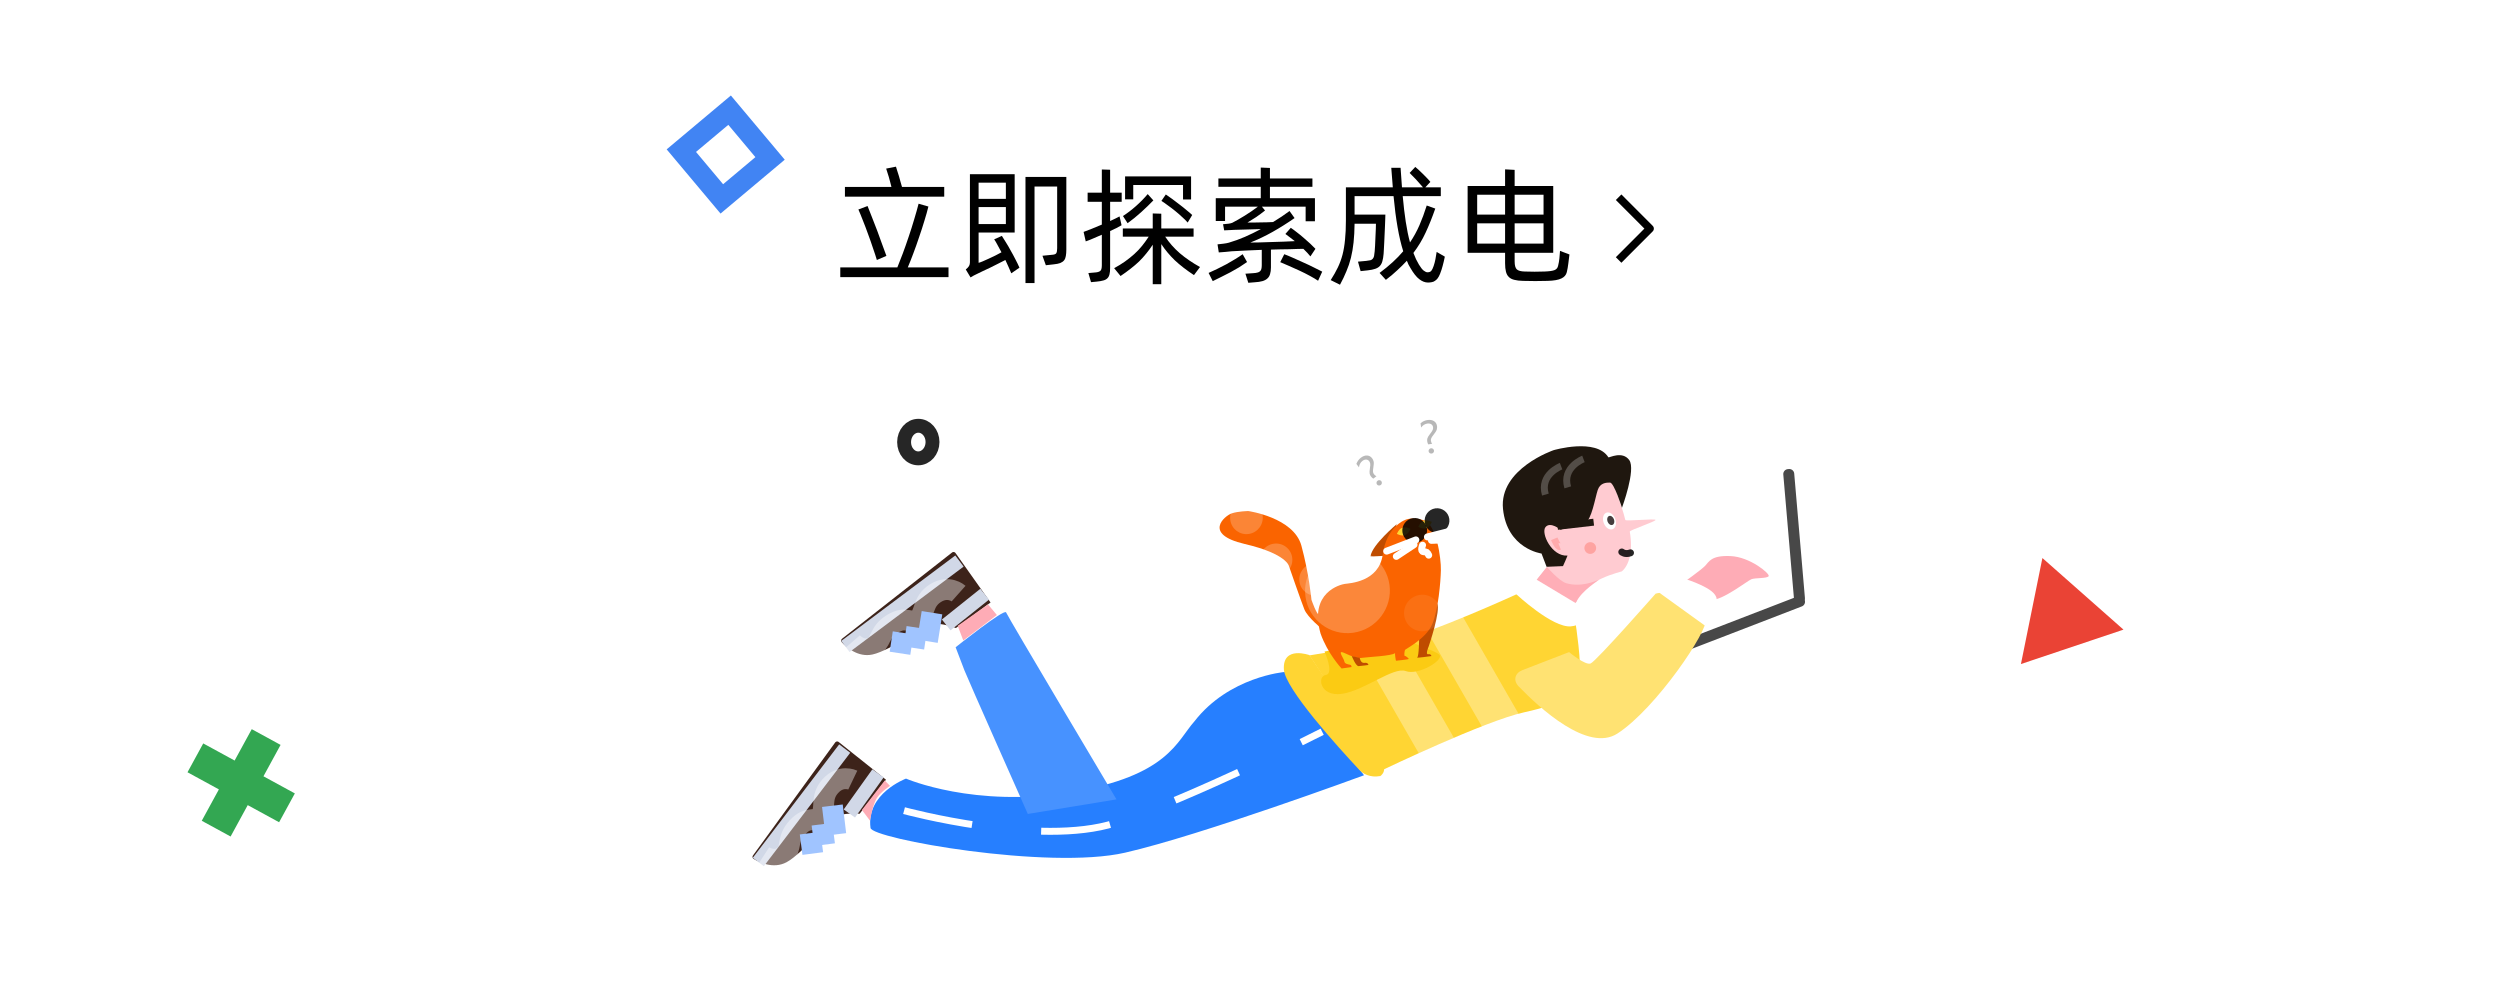 <svg width="360" height="144" viewBox="0 0 360 144" fill="none" xmlns="http://www.w3.org/2000/svg">
<path d="M350 0H10C4.477 0 0 4.477 0 10V134C0 139.523 4.477 144 10 144H350C355.523 144 360 139.523 360 134V10C360 4.477 355.523 0 350 0Z" fill="white"/>
<mask id="mask0_574_222" style="mask-type:alpha" maskUnits="userSpaceOnUse" x="0" y="0" width="360" height="144">
<path d="M350 0H10C4.477 0 0 4.477 0 10V134C0 139.523 4.477 144 10 144H350C355.523 144 360 139.523 360 134V10C360 4.477 355.523 0 350 0Z" fill="white"/>
</mask>
<g mask="url(#mask0_574_222)">
<path d="M127.583 112.281L123.787 117.183C123.787 117.183 122.161 117.031 120.879 117.378C119.598 117.725 115.689 122.845 113.274 124.154C111.344 125.199 109.267 124.142 108.512 123.675C108.345 123.572 108.31 123.349 108.426 123.19L120.264 106.918C120.271 106.908 120.279 106.899 120.287 106.89C120.295 106.881 120.303 106.872 120.312 106.864C120.321 106.856 120.33 106.849 120.34 106.842C120.349 106.834 120.359 106.828 120.37 106.822C120.38 106.815 120.39 106.81 120.401 106.805C120.412 106.8 120.423 106.795 120.434 106.791C120.446 106.787 120.457 106.784 120.469 106.781C120.481 106.778 120.492 106.776 120.504 106.774C120.516 106.773 120.528 106.772 120.54 106.771C120.552 106.771 120.564 106.771 120.576 106.772C120.588 106.773 120.6 106.774 120.611 106.776C120.623 106.778 120.635 106.781 120.646 106.784C120.658 106.787 120.669 106.791 120.68 106.795C120.691 106.799 120.702 106.804 120.713 106.81C120.724 106.815 120.734 106.821 120.744 106.828C120.754 106.834 120.764 106.841 120.773 106.849L127.583 112.281Z" fill="#3D231A"/>
<path d="M126.433 111.365L122.308 117.143" stroke="#D1D8E7" stroke-width="2"/>
<path d="M121.635 107.795L109.197 124.13" stroke="#D1D8E7" stroke-width="2"/>
<path d="M122.803 112.33C122.803 112.33 121.083 111.508 119.565 113.204C118.048 114.899 119.026 116.499 118.168 117.51C117.31 118.52 116.441 117.394 114.82 119.146C113.198 120.898 114.142 122.142 112.864 123.241C111.585 124.34 109.944 123.275 109.944 123.275" stroke="white" stroke-opacity="0.397" stroke-width="3"/>
<path d="M119.865 116.022C119.865 116.022 120.357 120.152 120.357 120.152" stroke="#A0C4FF" stroke-width="3"/>
<path d="M118.363 118.687L118.741 121.629" stroke="#A0C4FF" stroke-width="3"/>
<path d="M116.659 119.969L117.038 122.911" stroke="#A0C4FF" stroke-width="3"/>
<path d="M142.639 86.762L137.65 90.436C137.65 90.436 136.131 89.841 134.805 89.82C133.48 89.8 128.322 93.654 125.645 94.246C123.505 94.72 121.803 93.126 121.206 92.467C121.074 92.321 121.101 92.096 121.256 91.975L137.089 79.566C137.099 79.558 137.108 79.551 137.119 79.545C137.129 79.539 137.139 79.533 137.15 79.527C137.161 79.522 137.171 79.517 137.183 79.513C137.194 79.509 137.205 79.505 137.217 79.502C137.228 79.499 137.24 79.496 137.252 79.495C137.264 79.493 137.276 79.491 137.287 79.491C137.299 79.49 137.311 79.49 137.323 79.49C137.335 79.491 137.347 79.492 137.359 79.494C137.371 79.496 137.382 79.498 137.394 79.501C137.406 79.504 137.417 79.507 137.428 79.511C137.44 79.515 137.451 79.52 137.461 79.525C137.472 79.53 137.483 79.536 137.493 79.542C137.503 79.549 137.513 79.555 137.522 79.563C137.532 79.57 137.541 79.578 137.55 79.586C137.558 79.594 137.567 79.603 137.575 79.612C137.583 79.621 137.59 79.63 137.597 79.64L142.639 86.762Z" fill="#3D231A"/>
<path d="M141.797 85.564L136.252 89.99" stroke="#D1D8E7" stroke-width="2"/>
<path d="M138.16 80.791L121.736 93.093" stroke="#D1D8E7" stroke-width="2"/>
<path d="M138.039 85.477C138.039 85.477 136.614 84.207 134.691 85.423C132.769 86.638 133.268 88.452 132.167 89.189C131.065 89.926 130.541 88.599 128.502 89.84C126.464 91.081 127.028 92.542 125.499 93.248C123.97 93.954 122.687 92.472 122.687 92.472" stroke="white" stroke-opacity="0.397" stroke-width="3"/>
<path d="M134.207 88.23C134.207 88.23 133.549 92.337 133.549 92.337" stroke="#A0C4FF" stroke-width="3"/>
<path d="M132.031 90.375L131.589 93.31" stroke="#A0C4FF" stroke-width="3"/>
<path d="M130.042 91.136L129.6 94.071" stroke="#A0C4FF" stroke-width="3"/>
<path d="M184.987 96.766C184.987 96.766 176.994 97.429 171.992 103.881C169.454 106.723 168.215 111.724 154.284 114.065C140.354 116.406 130.464 112.118 130.464 112.118C130.464 112.118 124.684 114.281 125.356 119.218C125.489 120.775 150.967 125.314 162.011 122.785C173.055 120.256 196.419 111.637 196.419 111.637L184.987 96.766Z" fill="#267FFF"/>
<path d="M137.61 93.206C137.61 93.206 144.647 87.587 144.876 88.186C145.105 88.787 160.773 115.111 160.773 115.111L148.005 117.209C148.005 117.209 139.314 97.671 138.884 96.545C138.454 95.418 137.61 93.206 137.61 93.206Z" fill="#4792FF"/>
<path d="M231.988 68.712C231.988 68.712 233.622 73.012 234.044 74.87C234.095 75.095 238.355 74.649 238.399 74.864C238.446 75.097 234.649 76.335 234.688 76.557C235.195 79.458 234.549 81.441 233.545 82.278C233.57 82.321 228.103 83.438 226.987 86.667C226.495 87.354 221.363 83.424 221.363 83.424L223.44 80.901L220.415 74.712C220.415 74.712 225.584 71.563 225.971 71.414C226.358 71.264 231.988 68.712 231.988 68.712Z" fill="#FFCBD1"/>
<path d="M222.709 81.62L221.98 79.709C221.98 79.709 217.012 79.05 216.431 73.276C215.851 67.501 223.724 64.823 223.724 64.823C223.724 64.823 229.856 63.021 231.611 65.86C231.738 65.931 233.622 64.884 234.613 66.253C235.604 67.622 233.563 73.12 233.563 73.12C233.563 73.12 232.423 69.494 231.841 69.49C231.258 69.486 230.418 69.541 230.072 70.563C229.727 71.585 229.139 75.07 228.285 75.159C227.43 75.248 224.732 76.282 224.732 76.282C224.732 76.282 223.252 75.054 222.552 75.901C221.852 76.748 223.448 80.179 225.725 80.005C225.749 80.015 225.072 81.519 225.072 81.519L222.709 81.62Z" fill="#1F170F"/>
<path d="M132.232 66.005C133.363 66.003 134.281 64.951 134.283 63.654C134.285 62.358 133.371 61.309 132.24 61.311C131.109 61.313 130.191 62.365 130.189 63.661C130.187 64.958 131.102 66.007 132.232 66.005Z" stroke="black" stroke-opacity="0.851" stroke-width="2"/>
<path d="M232.221 76.203C232.675 76.027 232.84 75.354 232.59 74.698C232.339 74.042 231.768 73.652 231.314 73.828C230.86 74.003 230.695 74.677 230.945 75.333C231.196 75.989 231.767 76.378 232.221 76.203Z" fill="white"/>
<path d="M232.194 75.584C232.446 75.487 232.541 75.122 232.406 74.769C232.272 74.415 231.958 74.208 231.706 74.305C231.454 74.403 231.358 74.768 231.493 75.121C231.628 75.475 231.941 75.682 232.194 75.584Z" fill="#453D3D"/>
<path d="M130.185 116.731C130.185 116.731 149.684 122.019 160.585 118.508C171.487 114.997 190.391 105.372 190.391 105.372" stroke="white" stroke-dasharray="10 10"/>
<path d="M233.539 79.487C233.539 79.487 234.017 79.906 234.791 79.607" stroke="black" stroke-opacity="0.851" stroke-linecap="round" stroke-linejoin="round"/>
<g filter="url(#filter0_f_574_222)">
<path d="M229.3 79.706C229.736 79.538 229.954 79.047 229.788 78.611C229.622 78.175 229.133 77.958 228.697 78.126C228.261 78.295 228.043 78.785 228.209 79.221C228.376 79.657 228.864 79.874 229.3 79.706Z" fill="#FEA3A1"/>
</g>
<path d="M229.487 75.195L224.287 75.794" stroke="#1F170F"/>
<path d="M222.745 81.637C222.745 81.637 224.534 83.686 225.537 83.981C227.71 84.621 229.791 83.654 230.247 83.478C230.26 83.552 227.814 84.998 226.992 86.663C226.17 88.327 221.222 83.557 221.222 83.557L222.745 81.637Z" fill="#FFAEB7"/>
<path d="M228.016 66.086C228.016 66.086 224.887 67.27 225.755 70.181" stroke="white" stroke-opacity="0.232"/>
<path d="M224.796 67.126C224.796 67.126 221.667 68.309 222.535 71.221" stroke="white" stroke-opacity="0.232"/>
<path d="M257.449 67.553L257.589 67.541C257.613 67.538 257.636 67.538 257.66 67.538C257.683 67.538 257.707 67.539 257.73 67.542C257.754 67.544 257.777 67.548 257.8 67.553C257.823 67.558 257.846 67.564 257.868 67.57C257.89 67.577 257.913 67.585 257.934 67.595C257.956 67.604 257.977 67.614 257.998 67.625C258.018 67.636 258.038 67.649 258.058 67.662C258.077 67.675 258.096 67.689 258.114 67.704C258.132 67.719 258.149 67.735 258.165 67.752C258.182 67.768 258.197 67.786 258.212 67.804C258.227 67.822 258.241 67.841 258.253 67.861C258.266 67.88 258.278 67.9 258.289 67.921C258.3 67.942 258.31 67.963 258.318 67.985C258.327 68.007 258.335 68.029 258.341 68.051C258.348 68.074 258.353 68.096 258.357 68.119C258.362 68.142 258.365 68.165 258.367 68.189L259.907 86.086C259.909 86.109 259.91 86.133 259.91 86.156C259.909 86.179 259.908 86.203 259.905 86.226C259.903 86.249 259.899 86.272 259.894 86.295C259.889 86.318 259.883 86.341 259.876 86.363C259.869 86.385 259.861 86.407 259.852 86.429C259.842 86.45 259.832 86.471 259.821 86.492C259.809 86.512 259.797 86.532 259.784 86.552C259.77 86.571 259.756 86.59 259.741 86.608C259.726 86.625 259.71 86.643 259.693 86.659C259.676 86.675 259.658 86.691 259.64 86.706C259.622 86.72 259.603 86.734 259.583 86.747C259.563 86.76 259.543 86.771 259.522 86.782C259.501 86.793 259.48 86.803 259.458 86.812C259.436 86.82 259.414 86.828 259.391 86.835C259.369 86.841 259.346 86.847 259.323 86.851C259.299 86.855 259.276 86.859 259.253 86.861L259.112 86.873C259.089 86.875 259.065 86.876 259.042 86.876C259.018 86.876 258.995 86.874 258.971 86.872C258.948 86.869 258.925 86.866 258.902 86.861C258.879 86.856 258.856 86.85 258.833 86.843C258.811 86.836 258.789 86.828 258.767 86.819C258.746 86.81 258.724 86.8 258.704 86.788C258.683 86.777 258.663 86.765 258.644 86.752C258.624 86.739 258.606 86.725 258.588 86.71C258.57 86.695 258.552 86.679 258.536 86.662C258.52 86.645 258.504 86.628 258.489 86.61C258.475 86.591 258.461 86.573 258.448 86.553C258.435 86.534 258.423 86.513 258.412 86.493C258.402 86.472 258.392 86.451 258.383 86.429C258.374 86.407 258.367 86.385 258.36 86.363C258.354 86.34 258.348 86.317 258.344 86.294C258.34 86.272 258.336 86.248 258.334 86.225L256.794 68.328C256.792 68.305 256.791 68.281 256.792 68.258C256.792 68.234 256.793 68.211 256.796 68.188C256.799 68.165 256.802 68.141 256.807 68.119C256.812 68.096 256.818 68.073 256.825 68.051C256.832 68.028 256.841 68.007 256.85 67.985C256.859 67.963 256.869 67.942 256.881 67.922C256.892 67.901 256.904 67.882 256.918 67.862C256.931 67.843 256.945 67.824 256.96 67.806C256.976 67.788 256.992 67.771 257.008 67.755C257.025 67.739 257.043 67.723 257.061 67.708C257.08 67.694 257.099 67.68 257.118 67.667C257.138 67.654 257.159 67.642 257.179 67.632C257.2 67.621 257.222 67.611 257.244 67.602C257.265 67.593 257.288 67.586 257.31 67.579C257.333 67.573 257.356 67.567 257.379 67.563C257.402 67.558 257.425 67.555 257.449 67.553Z" fill="#484848"/>
<path d="M259.824 86.273L259.874 86.402C259.882 86.424 259.889 86.446 259.895 86.469C259.901 86.491 259.906 86.514 259.91 86.537C259.914 86.56 259.917 86.583 259.919 86.606C259.92 86.629 259.921 86.652 259.92 86.676C259.919 86.699 259.918 86.722 259.915 86.745C259.912 86.769 259.908 86.791 259.903 86.814C259.897 86.837 259.891 86.859 259.884 86.882C259.876 86.904 259.868 86.925 259.858 86.947C259.849 86.968 259.838 86.989 259.827 87.009C259.815 87.029 259.803 87.049 259.789 87.068C259.776 87.087 259.761 87.106 259.746 87.123C259.731 87.141 259.715 87.158 259.698 87.174C259.681 87.19 259.663 87.205 259.645 87.219C259.626 87.234 259.607 87.247 259.588 87.26C259.568 87.272 259.548 87.284 259.527 87.294C259.506 87.305 259.485 87.314 259.463 87.322L242.734 93.773C242.713 93.782 242.69 93.789 242.668 93.795C242.646 93.802 242.623 93.807 242.6 93.811C242.577 93.815 242.554 93.817 242.531 93.819C242.507 93.821 242.484 93.822 242.461 93.821C242.438 93.82 242.414 93.819 242.391 93.816C242.368 93.813 242.345 93.809 242.323 93.804C242.3 93.799 242.277 93.793 242.255 93.785C242.233 93.778 242.212 93.769 242.19 93.76C242.169 93.751 242.148 93.74 242.128 93.729C242.108 93.717 242.088 93.705 242.069 93.691C242.05 93.678 242.032 93.664 242.014 93.648C241.997 93.633 241.98 93.617 241.964 93.6C241.948 93.583 241.933 93.566 241.919 93.547C241.904 93.529 241.891 93.51 241.879 93.49C241.866 93.471 241.855 93.45 241.844 93.43C241.834 93.409 241.825 93.387 241.816 93.366L241.767 93.237C241.759 93.215 241.752 93.193 241.745 93.17C241.739 93.148 241.734 93.125 241.73 93.102C241.726 93.079 241.724 93.056 241.722 93.033C241.72 93.01 241.72 92.986 241.72 92.963C241.721 92.94 241.723 92.916 241.726 92.893C241.729 92.87 241.733 92.847 241.738 92.825C241.743 92.802 241.749 92.779 241.757 92.757C241.764 92.735 241.773 92.713 241.782 92.692C241.792 92.671 241.802 92.65 241.814 92.63C241.825 92.609 241.838 92.59 241.851 92.571C241.865 92.552 241.879 92.533 241.894 92.516C241.91 92.498 241.926 92.481 241.943 92.465C241.96 92.449 241.977 92.434 241.996 92.419C242.014 92.405 242.033 92.392 242.053 92.379C242.073 92.367 242.093 92.355 242.114 92.345C242.135 92.334 242.156 92.325 242.178 92.316L258.906 85.865C258.928 85.857 258.95 85.85 258.973 85.843C258.995 85.837 259.018 85.832 259.041 85.828C259.064 85.824 259.087 85.821 259.11 85.82C259.133 85.818 259.156 85.817 259.18 85.818C259.203 85.818 259.226 85.82 259.249 85.823C259.272 85.826 259.295 85.83 259.318 85.835C259.341 85.84 259.363 85.846 259.385 85.853C259.407 85.861 259.429 85.869 259.45 85.879C259.472 85.888 259.492 85.899 259.513 85.91C259.533 85.921 259.552 85.934 259.571 85.947C259.59 85.961 259.609 85.975 259.626 85.99C259.644 86.006 259.661 86.022 259.677 86.038C259.693 86.055 259.708 86.073 259.722 86.091C259.736 86.11 259.75 86.129 259.762 86.148C259.774 86.168 259.786 86.189 259.796 86.209C259.807 86.23 259.816 86.251 259.824 86.273Z" fill="#484848"/>
<path d="M242.39 83.903C242.39 83.903 244.956 82.081 245.532 81.486C246.108 80.892 246.383 79.954 249.19 80.074C251.997 80.193 254.888 82.605 254.691 82.961C254.493 83.318 252.754 83.193 252.204 83.406C251.654 83.618 247.941 86.532 246.482 86.355C245.023 86.178 242.39 83.903 242.39 83.903Z" fill="#FEACB6"/>
<path d="M218.383 85.574C218.383 85.574 205.87 91.307 201.254 92.189C196.637 93.071 188.569 94.376 188.569 94.376L199.229 110.813C199.229 110.813 213.855 103.801 219.472 102.574C225.088 101.348 227.075 99.916 227.438 97.751C227.801 95.585 226.896 89.851 226.896 89.851L218.383 85.574Z" fill="#FFD533"/>
<path d="M193.385 89.477L198.137 86.722L210.323 107.918L205.572 110.673L193.385 89.477Z" fill="white" fill-opacity="0.316"/>
<path d="M202.638 85.911L207.39 83.156L219.576 104.352L214.825 107.107L202.638 85.911Z" fill="white" fill-opacity="0.316"/>
<path d="M220.793 83.189L227.895 87.448C227.895 87.448 228.855 89.963 226.205 90.197C223.556 90.431 218.36 85.581 218.36 85.581L220.793 83.189Z" fill="white"/>
<path d="M188.577 94.341C188.577 94.341 184.666 92.919 184.88 96.41C185.05 99.17 192.629 107.537 195.798 110.923C196.549 111.726 198.002 112.046 199.03 111.649L198.554 111.833C198.575 111.825 198.595 111.816 198.616 111.807C198.636 111.798 198.656 111.788 198.675 111.778C198.695 111.768 198.714 111.757 198.733 111.746C198.753 111.735 198.771 111.723 198.79 111.71C198.808 111.698 198.826 111.685 198.844 111.672C198.861 111.658 198.879 111.644 198.895 111.63C198.912 111.616 198.929 111.601 198.945 111.585C198.961 111.57 198.977 111.554 198.992 111.538C199.007 111.522 199.022 111.506 199.036 111.489C199.05 111.472 199.064 111.454 199.077 111.436C199.091 111.419 199.103 111.401 199.116 111.382C199.128 111.364 199.14 111.345 199.151 111.326C199.162 111.307 199.173 111.287 199.183 111.267C199.193 111.248 199.203 111.228 199.212 111.208C199.221 111.187 199.229 111.167 199.237 111.146C199.245 111.125 199.252 111.104 199.259 111.083C199.266 111.062 199.272 111.041 199.277 111.019C199.283 110.998 199.288 110.976 199.292 110.954C199.296 110.933 199.3 110.911 199.303 110.889C199.306 110.867 199.308 110.845 199.31 110.823C199.312 110.801 199.313 110.779 199.314 110.756C199.315 110.734 199.315 110.712 199.314 110.69C199.313 110.668 199.312 110.646 199.31 110.624C199.308 110.601 199.306 110.579 199.303 110.558C199.3 110.536 199.296 110.514 199.292 110.492C199.287 110.47 199.282 110.449 199.277 110.427C199.271 110.406 199.265 110.385 199.258 110.364C199.252 110.343 199.244 110.322 199.236 110.301C199.228 110.28 199.22 110.26 199.211 110.24C199.202 110.22 199.192 110.2 199.182 110.18C199.172 110.16 199.161 110.141 199.15 110.122C199.139 110.103 199.127 110.084 199.115 110.066C196.86 106.702 188.577 94.341 188.577 94.341Z" fill="#FFD533"/>
<path d="M225.95 93.901C225.95 93.901 228.263 95.844 229.048 95.541C229.833 95.238 238.408 85.488 238.408 85.488C238.408 85.488 243.625 83.896 245.626 89.139C246.12 90.675 238.425 102.08 232.9 105.636C228.651 108.372 221.676 101.946 218.682 98.834C217.866 97.986 218.134 96.92 219.233 96.496L222.346 95.293C224.337 94.525 225.95 93.901 225.95 93.901Z" fill="#FFE272"/>
<path d="M239.432 85.087C239.432 85.087 240.261 83.183 241.757 83.607C243.253 84.031 246.716 85.254 246.72 86.385C246.724 87.517 245.377 89.375 245.377 89.375L239.432 85.087Z" fill="white" stroke="white"/>
<path d="M190.731 93.826C190.731 93.826 192.171 97.019 190.905 97.2C189.639 97.38 190.045 100.368 193.249 99.911C196.454 99.454 200.652 95.967 202.442 96.639C204.233 97.312 207.963 95.031 207.282 94.298C206.601 93.564 203.29 92.917 203.17 92.052C203.05 91.188 190.731 93.826 190.731 93.826Z" fill="#FBCB13"/>
<path d="M137.908 90.117L138.713 92.227L143.551 88.561L142.268 87.03L137.908 90.117Z" fill="#FEACB6"/>
<path d="M124.117 116.635L125.277 118.171C125.277 118.171 125.664 115.882 126.248 114.945C126.832 114.008 128.164 113.169 128.164 113.169L127.404 112.393L124.117 116.635Z" fill="#FEACB6"/>
<path d="M223.815 77.586C223.815 77.586 224.318 78.803 224.587 78.699" stroke="#FFAAAC"/>
<path d="M201.13 75.482C201.13 75.482 197.587 78.43 197.35 80.106C197.388 80.179 199.832 80 199.832 80L201.13 75.482Z" fill="#BF4C00"/>
<path d="M204.356 91.9C204.356 91.9 204.338 94.545 204.079 94.673C203.82 94.802 206.123 94.474 206.123 94.474C206.123 94.474 206.088 94.144 205.653 94.206C205.218 94.267 205.72 93.119 205.72 93.119C205.72 93.119 207.529 87.848 206.946 86.89C206.363 85.931 204.356 91.9 204.356 91.9Z" fill="#BF4C00"/>
<path d="M179.759 73.592C179.759 73.592 186.296 74.513 187.403 78.581C188.509 82.649 188.851 86.37 188.851 86.37C188.851 86.37 189.621 88.62 190 88.566C190.379 88.511 190.428 90.62 190.428 90.62C190.428 90.62 188.299 88.923 187.829 87.753C187.359 86.582 185.62 81.548 185.62 81.548C185.62 81.548 185.352 79.763 179.235 78.333C173.117 76.903 176.413 74.261 177.333 73.937C178.253 73.613 179.759 73.592 179.759 73.592Z" fill="#FA6400"/>
<path d="M179.814 76.892C181.099 76.71 181.995 75.519 181.817 74.234C181.639 72.949 180.453 72.055 179.168 72.238C177.883 72.421 176.987 73.611 177.165 74.897C177.343 76.182 178.529 77.075 179.814 76.892Z" fill="white" fill-opacity="0.214"/>
<path d="M184.072 82.946C185.357 82.763 186.254 81.573 186.076 80.288C185.897 79.003 184.711 78.109 183.427 78.292C182.142 78.475 181.245 79.665 181.423 80.95C181.602 82.236 182.788 83.129 184.072 82.946Z" fill="white" fill-opacity="0.214"/>
<path d="M189.771 85.755C191.056 85.572 191.953 84.382 191.774 83.096C191.596 81.811 190.41 80.918 189.125 81.1C187.841 81.283 186.944 82.474 187.122 83.759C187.3 85.044 188.486 85.938 189.771 85.755Z" fill="white" fill-opacity="0.214"/>
<path d="M202.224 74.92C202.224 74.92 199.641 75.912 199.109 79.865C198.577 83.818 194.279 83.992 193.665 84.079C193.051 84.167 188.468 85.26 190.158 91.22C191.162 94.11 193.187 96.263 193.187 96.263L194.612 96.06C194.612 96.06 194.668 95.797 194.419 95.731C194.171 95.666 193.635 95.619 193.583 95.242C193.531 94.864 192.821 93.95 193.155 93.903C193.49 93.855 194.999 94.885 196.016 94.74C197.034 94.595 200.431 94.466 200.889 94.047C200.845 94.067 200.971 95.155 201.041 95.145C201.112 95.135 202.876 94.959 202.866 94.885C202.856 94.811 202.439 94.438 202.301 94.458C202.164 94.478 202.236 93.696 202.352 93.558C202.468 93.419 205.419 91.928 206.269 89.825C207.12 87.722 207.449 83.838 207.487 82.112C207.525 80.386 206.862 75.544 205.056 74.932C203.25 74.32 202.224 74.92 202.224 74.92Z" fill="#FA6400"/>
<path d="M205.173 90.88C206.612 90.675 207.617 89.342 207.417 87.902C207.217 86.463 205.889 85.462 204.45 85.667C203.011 85.871 202.007 87.204 202.207 88.644C202.406 90.084 203.735 91.084 205.173 90.88Z" fill="white" fill-opacity="0.077"/>
<path d="M194.875 91.113C198.215 90.637 200.547 87.543 200.083 84.201C199.619 80.859 196.536 78.536 193.196 79.012C189.856 79.487 187.524 82.582 187.988 85.923C188.451 89.265 191.535 91.588 194.875 91.113Z" fill="white" fill-opacity="0.227"/>
<path d="M194.657 94.477C194.657 94.477 195.236 95.946 195.638 95.922C196.039 95.899 197.05 95.755 197.05 95.755C197.05 95.755 197.035 95.373 196.473 95.453C195.911 95.532 195.801 94.73 195.801 94.73L194.657 94.477Z" fill="#BF4C00"/>
<path d="M205.4 76.047C205.936 75.85 206.179 75.162 206.179 75.162C206.179 75.162 205.553 74.791 205.017 74.987C204.481 75.183 204.238 75.872 204.238 75.872C204.238 75.872 204.864 76.243 205.4 76.047Z" fill="#FFD533"/>
<path d="M207.177 76.742C208.154 76.603 208.835 75.699 208.7 74.722C208.564 73.745 207.663 73.066 206.686 73.205C205.71 73.344 205.029 74.248 205.164 75.225C205.3 76.202 206.201 76.881 207.177 76.742Z" fill="black" fill-opacity="0.851"/>
<path d="M202.32 77.052C202.856 76.855 203.099 76.166 203.099 76.166C203.099 76.166 202.472 75.796 201.936 75.992C201.4 76.188 201.158 76.877 201.158 76.877C201.158 76.877 201.784 77.248 202.32 77.052Z" fill="#FFD533"/>
<path d="M203.964 78.146C204.94 78.007 205.621 77.103 205.486 76.126C205.35 75.149 204.449 74.47 203.473 74.609C202.496 74.748 201.815 75.652 201.95 76.629C202.086 77.606 202.987 78.285 203.964 78.146Z" fill="black" fill-opacity="0.851"/>
<path d="M199.682 79.363L203.883 77.745" stroke="white" stroke-linecap="round" stroke-linejoin="round"/>
<path d="M201.071 80.118L203.618 78.428" stroke="white" stroke-linecap="round" stroke-linejoin="round"/>
<path d="M205.548 77.317L210.308 76.114" stroke="white" stroke-linecap="round" stroke-linejoin="round"/>
<path d="M206.126 77.814L208.713 77.708" stroke="white" stroke-linecap="round" stroke-linejoin="round"/>
<path d="M204.85 78.506C204.85 78.506 204.485 79.391 204.98 79.444C205.475 79.497 205.483 79.466 205.733 79.945" stroke="white" stroke-linecap="round" stroke-linejoin="round"/>
<path d="M197.752 68.927C197.621 68.837 197.505 68.724 197.402 68.588C197.322 68.481 197.265 68.354 197.231 68.207C197.198 68.061 197.208 67.816 197.262 67.472C197.321 67.124 197.338 66.884 197.311 66.751C197.284 66.619 197.237 66.509 197.171 66.421C197.054 66.265 196.907 66.184 196.729 66.177C196.551 66.17 196.377 66.231 196.207 66.36C195.91 66.585 195.739 66.898 195.692 67.3L195.317 66.8C195.461 66.427 195.679 66.129 195.971 65.909C196.269 65.683 196.565 65.577 196.859 65.591C197.154 65.606 197.399 65.744 197.595 66.005C197.689 66.13 197.757 66.278 197.801 66.447C197.844 66.617 197.834 66.894 197.769 67.279C197.72 67.569 197.7 67.781 197.71 67.916C197.72 68.051 197.764 68.171 197.844 68.277C197.933 68.396 198.054 68.498 198.207 68.583L197.752 68.927ZM198.289 69.77C198.226 69.685 198.202 69.589 198.218 69.482C198.234 69.374 198.285 69.288 198.371 69.223C198.457 69.158 198.553 69.132 198.66 69.147C198.768 69.161 198.853 69.21 198.916 69.295C198.977 69.376 199 69.47 198.985 69.577C198.97 69.684 198.923 69.768 198.844 69.828C198.746 69.901 198.645 69.93 198.538 69.913C198.432 69.897 198.349 69.849 198.289 69.77Z" fill="#B8B8B8"/>
<path d="M205.657 63.991C205.586 63.849 205.538 63.693 205.515 63.524C205.496 63.391 205.508 63.252 205.549 63.108C205.59 62.963 205.718 62.754 205.932 62.479C206.152 62.203 206.282 62.001 206.322 61.872C206.363 61.743 206.375 61.624 206.36 61.516C206.333 61.322 206.244 61.179 206.091 61.087C205.939 60.995 205.757 60.963 205.546 60.993C205.178 61.045 204.877 61.236 204.642 61.565L204.556 60.946C204.862 60.688 205.196 60.534 205.558 60.483C205.928 60.431 206.238 60.482 206.488 60.638C206.739 60.793 206.886 61.033 206.932 61.358C206.953 61.513 206.942 61.675 206.898 61.844C206.854 62.014 206.711 62.252 206.468 62.557C206.285 62.786 206.165 62.963 206.109 63.086C206.052 63.209 206.033 63.336 206.051 63.467C206.071 63.614 206.128 63.762 206.22 63.911L205.657 63.991ZM205.719 64.99C205.704 64.885 205.73 64.789 205.796 64.703C205.862 64.617 205.948 64.566 206.054 64.551C206.161 64.536 206.258 64.56 206.345 64.625C206.432 64.69 206.482 64.775 206.497 64.879C206.511 64.98 206.486 65.073 206.421 65.16C206.356 65.246 206.274 65.296 206.176 65.31C206.055 65.327 205.952 65.303 205.867 65.237C205.782 65.171 205.733 65.088 205.719 64.99Z" fill="#B8B8B8"/>
<path d="M135.969 28.319H121.67V26.916H128.367C128.307 26.695 128.246 26.461 128.186 26.215C128.126 25.957 128.059 25.71 127.987 25.477C127.914 25.23 127.842 25.003 127.77 24.794C127.709 24.584 127.655 24.412 127.607 24.277L129.019 24C129.067 24.148 129.127 24.345 129.2 24.591C129.284 24.837 129.369 25.101 129.453 25.384C129.538 25.667 129.616 25.95 129.688 26.233C129.761 26.504 129.827 26.732 129.887 26.916H135.969V28.319ZM136.585 38.508V39.911H121V38.508H129.218C129.447 37.954 129.706 37.29 129.996 36.515C130.286 35.739 130.569 34.933 130.847 34.097C131.136 33.248 131.402 32.411 131.643 31.586C131.897 30.75 132.108 29.999 132.277 29.334L133.689 29.741C133.544 30.343 133.351 31.033 133.109 31.808C132.88 32.571 132.627 33.352 132.349 34.152C132.084 34.952 131.806 35.733 131.517 36.496C131.239 37.247 130.973 37.917 130.72 38.508H136.585ZM126.267 37.438C126.123 36.945 125.935 36.373 125.706 35.721C125.489 35.056 125.254 34.386 125 33.709C124.759 33.032 124.512 32.38 124.258 31.752C124.017 31.125 123.8 30.596 123.607 30.165L124.928 29.667C125.109 30.097 125.32 30.633 125.561 31.273C125.815 31.9 126.068 32.552 126.322 33.229C126.575 33.906 126.816 34.57 127.046 35.223C127.287 35.862 127.486 36.404 127.643 36.847L126.267 37.438Z" fill="black"/>
<path d="M144.266 33.967C144.435 34.214 144.628 34.521 144.845 34.89C145.075 35.247 145.304 35.641 145.533 36.072C145.775 36.49 146.004 36.915 146.221 37.345C146.45 37.776 146.643 38.176 146.8 38.545L145.624 39.357C145.515 39.087 145.388 38.791 145.244 38.471C145.099 38.139 144.942 37.794 144.773 37.438C144.495 37.585 144.158 37.758 143.759 37.954C143.373 38.151 142.981 38.348 142.583 38.545C142.185 38.742 141.805 38.92 141.442 39.08C141.093 39.253 140.827 39.382 140.646 39.468C140.369 39.591 140.073 39.751 139.759 39.948L139.071 38.803C139.301 38.619 139.457 38.453 139.542 38.305C139.626 38.145 139.669 37.973 139.669 37.788V25.089H146.112V33.487H140.918V37.844C141.038 37.819 141.231 37.751 141.497 37.641C141.762 37.53 142.052 37.401 142.366 37.253C142.691 37.105 143.017 36.952 143.343 36.791C143.669 36.619 143.958 36.465 144.212 36.33C144.019 35.961 143.832 35.616 143.651 35.296C143.482 34.964 143.319 34.687 143.162 34.466L144.266 33.967ZM153.552 25.477V35.943C153.552 36.299 153.528 36.607 153.479 36.865C153.443 37.111 153.359 37.321 153.226 37.493C153.093 37.653 152.906 37.782 152.665 37.881C152.436 37.967 152.128 38.028 151.742 38.065L150.601 38.194L150.113 36.828L151.579 36.681C151.856 36.656 152.031 36.582 152.104 36.459C152.188 36.324 152.231 36.084 152.231 35.739V26.861H148.972V40.76H147.669V25.477H153.552ZM140.918 26.307V28.633H144.845V26.307H140.918ZM144.845 32.269V29.814H140.918V32.269H144.845Z" fill="black"/>
<path d="M161.505 32.435C161.3 32.559 161.052 32.694 160.763 32.842C160.485 32.977 160.184 33.118 159.858 33.266V38.582C159.858 38.963 159.828 39.271 159.767 39.505C159.707 39.751 159.604 39.942 159.46 40.077C159.315 40.225 159.116 40.329 158.862 40.391C158.609 40.465 158.283 40.52 157.885 40.557L157.106 40.631L156.726 39.32L157.577 39.246C157.794 39.234 157.969 39.21 158.102 39.173C158.247 39.136 158.361 39.08 158.446 39.007C158.53 38.933 158.585 38.834 158.609 38.711C158.645 38.576 158.663 38.404 158.663 38.194V33.801C158.217 33.998 157.788 34.183 157.378 34.355C156.98 34.527 156.636 34.663 156.346 34.761L156.038 33.395C156.352 33.285 156.738 33.137 157.197 32.952C157.668 32.768 158.156 32.565 158.663 32.343V29.058H156.618V27.747H158.663V24.406L159.858 24.443V27.747H161.523V29.058H159.858V31.826C160.401 31.58 160.853 31.359 161.215 31.162L161.36 31.789L161.505 32.435ZM163.188 28.707H162.012V25.403H171.515V28.725H170.356V26.64H163.188V28.707ZM166.084 28.855C165.565 29.396 164.98 29.962 164.329 30.553C163.677 31.143 163.025 31.672 162.374 32.14L161.704 31.106C162.319 30.713 162.941 30.239 163.568 29.685C164.208 29.119 164.775 28.541 165.27 27.95L166.084 28.855ZM167.876 28.005C168.142 28.178 168.45 28.393 168.799 28.651C169.161 28.91 169.517 29.181 169.867 29.464C170.229 29.734 170.567 30.005 170.881 30.276C171.207 30.534 171.472 30.762 171.677 30.959L171.026 32.048C170.809 31.789 170.537 31.519 170.211 31.236C169.898 30.94 169.566 30.651 169.216 30.368C168.866 30.085 168.516 29.82 168.166 29.574C167.828 29.316 167.52 29.101 167.243 28.928L167.876 28.005ZM167.786 34.078C168.365 34.952 169.065 35.746 169.886 36.459C170.706 37.161 171.677 37.825 172.8 38.453L171.931 39.616C170.845 38.902 169.922 38.188 169.161 37.474C168.413 36.748 167.768 35.973 167.225 35.149V40.926H165.994V35.241C165.704 35.684 165.397 36.102 165.071 36.496C164.757 36.89 164.413 37.271 164.039 37.641C163.665 37.998 163.255 38.348 162.808 38.693C162.374 39.037 161.891 39.388 161.36 39.745L160.437 38.619C161.004 38.311 161.523 37.991 161.994 37.659C162.476 37.315 162.923 36.958 163.333 36.589C163.743 36.219 164.117 35.826 164.455 35.407C164.793 34.989 165.113 34.546 165.415 34.078H161.686V32.897H165.994V30.737L167.225 30.774V32.897H171.877V34.078H167.786Z" fill="black"/>
<path d="M187.685 35.832C187.444 35.832 187.154 35.838 186.816 35.85C186.479 35.862 186.105 35.875 185.694 35.887C185.284 35.887 184.85 35.893 184.391 35.906C183.944 35.918 183.486 35.93 183.015 35.943V38.508C183.015 38.89 182.973 39.21 182.889 39.468C182.816 39.726 182.69 39.936 182.508 40.096C182.327 40.268 182.086 40.397 181.784 40.483C181.483 40.569 181.109 40.625 180.662 40.649L179.757 40.723L179.341 39.413L180.427 39.339C180.692 39.327 180.91 39.296 181.079 39.246C181.247 39.21 181.374 39.142 181.459 39.043C181.555 38.957 181.616 38.846 181.64 38.711C181.676 38.563 181.694 38.385 181.694 38.176V35.979C181.235 35.992 180.789 36.01 180.355 36.035C179.92 36.047 179.516 36.066 179.142 36.09C178.768 36.102 178.43 36.121 178.128 36.145C177.826 36.158 177.579 36.17 177.386 36.182C177.133 36.207 176.825 36.238 176.463 36.275C176.113 36.299 175.793 36.324 175.504 36.349L175.323 35.186C175.576 35.161 175.853 35.13 176.155 35.093C176.469 35.056 176.734 35.007 176.952 34.946C177.712 34.724 178.478 34.447 179.25 34.115C180.035 33.77 180.807 33.395 181.567 32.989L177.694 33.1C177.621 33.1 177.519 33.106 177.386 33.118C177.265 33.118 177.133 33.124 176.988 33.137C176.855 33.137 176.722 33.143 176.59 33.155C176.469 33.155 176.366 33.161 176.282 33.174L176.119 32.288C176.433 32.263 176.692 32.239 176.897 32.214C177.102 32.189 177.283 32.146 177.44 32.085C177.971 31.814 178.575 31.469 179.25 31.051C179.926 30.633 180.554 30.202 181.133 29.759H176.409V31.826H175.069V28.541H181.549V26.898H175.449V25.698H181.549V24.129L182.871 24.185V25.698H188.989V26.898H182.871V28.541H189.351V31.863H188.011V29.759H181.712L182.165 30.313C181.73 30.657 181.308 30.971 180.898 31.254C180.487 31.525 180.065 31.789 179.63 32.048C179.836 32.048 180.095 32.048 180.409 32.048C180.735 32.035 181.073 32.029 181.422 32.029C181.772 32.017 182.116 32.011 182.454 32.011C182.792 31.999 183.082 31.986 183.323 31.974C183.757 31.703 184.174 31.439 184.572 31.18C184.97 30.91 185.344 30.645 185.694 30.387L186.418 31.402C185.356 32.14 184.3 32.805 183.251 33.395C182.201 33.986 181.133 34.497 180.047 34.927C180.409 34.927 180.855 34.921 181.386 34.909C181.929 34.884 182.496 34.866 183.088 34.853C183.679 34.829 184.27 34.81 184.862 34.798C185.453 34.773 185.984 34.749 186.454 34.724C186.201 34.515 185.954 34.324 185.712 34.152C185.483 33.967 185.278 33.814 185.097 33.691L185.875 32.805C186.117 32.965 186.4 33.174 186.726 33.432C187.052 33.678 187.384 33.949 187.722 34.244C188.059 34.527 188.379 34.81 188.681 35.093C188.983 35.376 189.23 35.623 189.423 35.832L188.699 36.921C188.446 36.601 188.108 36.238 187.685 35.832ZM179.576 37.733C179.226 37.979 178.846 38.231 178.436 38.49C178.026 38.736 177.603 38.976 177.169 39.21C176.734 39.443 176.3 39.665 175.866 39.874C175.443 40.096 175.033 40.299 174.635 40.483L174.037 39.302C174.411 39.13 174.822 38.939 175.268 38.73C175.715 38.508 176.161 38.281 176.608 38.047C177.054 37.801 177.477 37.554 177.875 37.308C178.285 37.062 178.641 36.828 178.943 36.607L179.576 37.733ZM184.934 36.607C185.272 36.73 185.688 36.902 186.183 37.124C186.678 37.333 187.185 37.561 187.703 37.807C188.234 38.041 188.741 38.281 189.224 38.527C189.707 38.76 190.099 38.957 190.4 39.117L189.803 40.428C189.501 40.219 189.109 39.985 188.627 39.726C188.156 39.468 187.655 39.216 187.124 38.97C186.605 38.724 186.098 38.496 185.604 38.287C185.109 38.065 184.693 37.887 184.355 37.751L184.934 36.607Z" fill="black"/>
<path d="M208.055 36.958C207.959 37.438 207.856 37.874 207.748 38.268C207.651 38.65 207.524 39.037 207.368 39.431C207.259 39.702 207.144 39.917 207.024 40.077C206.903 40.237 206.77 40.36 206.625 40.446C206.493 40.545 206.342 40.606 206.173 40.631C206.004 40.668 205.823 40.686 205.63 40.686C205.208 40.686 204.791 40.526 204.381 40.206C203.971 39.899 203.542 39.357 203.096 38.582C202.999 38.422 202.909 38.262 202.824 38.102C202.74 37.93 202.661 37.745 202.589 37.548C202.167 38.004 201.708 38.459 201.213 38.914C200.731 39.37 200.182 39.831 199.566 40.299L198.661 39.302C200.049 38.268 201.183 37.228 202.064 36.182C201.75 35.186 201.479 34.029 201.25 32.712C201.02 31.396 200.827 29.907 200.67 28.245H195.059V30.903H199.494C199.494 31.014 199.488 31.217 199.476 31.512C199.464 31.796 199.452 32.128 199.439 32.509C199.427 32.878 199.409 33.278 199.385 33.709C199.373 34.127 199.355 34.527 199.331 34.909C199.319 35.29 199.301 35.629 199.277 35.924C199.264 36.219 199.252 36.428 199.24 36.552C199.204 36.982 199.144 37.339 199.059 37.622C198.987 37.893 198.866 38.12 198.697 38.305C198.54 38.477 198.317 38.613 198.028 38.711C197.75 38.81 197.388 38.883 196.942 38.933L195.928 39.043L195.548 37.678L196.742 37.567C196.996 37.542 197.195 37.511 197.34 37.474C197.497 37.425 197.611 37.351 197.684 37.253C197.768 37.154 197.828 37.025 197.865 36.865C197.901 36.693 197.931 36.465 197.955 36.182C197.967 36.035 197.985 35.77 198.01 35.389C198.034 34.995 198.052 34.583 198.064 34.152C198.088 33.721 198.106 33.321 198.118 32.952C198.13 32.571 198.136 32.325 198.136 32.214H195.059C195.047 33.211 194.999 34.109 194.914 34.909C194.83 35.696 194.703 36.435 194.534 37.124C194.365 37.801 194.148 38.447 193.883 39.062C193.629 39.69 193.321 40.336 192.959 41L191.62 40.336C192.03 39.696 192.374 39.087 192.652 38.508C192.929 37.93 193.152 37.321 193.321 36.681C193.49 36.029 193.611 35.309 193.683 34.521C193.768 33.734 193.81 32.811 193.81 31.752V26.972H200.562C200.538 26.652 200.513 26.332 200.489 26.012C200.465 25.692 200.441 25.39 200.417 25.108C200.393 24.788 200.369 24.474 200.344 24.166H201.684L201.883 26.972H204.906C204.761 26.799 204.598 26.615 204.417 26.418C204.248 26.209 204.073 26.012 203.892 25.827C203.723 25.643 203.554 25.471 203.385 25.311C203.229 25.138 203.096 25.003 202.987 24.904L203.802 24.037C203.947 24.16 204.122 24.314 204.327 24.498C204.532 24.683 204.737 24.88 204.942 25.089C205.147 25.286 205.34 25.483 205.521 25.68C205.714 25.877 205.865 26.049 205.974 26.197L205.25 26.972H207.476V28.245H201.992C202.112 29.587 202.257 30.811 202.426 31.919C202.595 33.026 202.8 34.023 203.041 34.909C203.572 34.121 204.025 33.297 204.399 32.435C204.773 31.574 205.123 30.627 205.449 29.593L206.68 30.036C206.233 31.316 205.769 32.472 205.286 33.506C204.815 34.527 204.23 35.499 203.53 36.422C203.651 36.742 203.778 37.044 203.91 37.327C204.043 37.597 204.182 37.856 204.327 38.102C204.58 38.52 204.809 38.81 205.014 38.97C205.22 39.13 205.401 39.21 205.557 39.21C205.799 39.21 205.98 39.142 206.101 39.007C206.221 38.859 206.336 38.625 206.444 38.305C206.553 37.985 206.638 37.665 206.698 37.345C206.758 37.025 206.819 36.669 206.879 36.275L208.055 36.958Z" fill="black"/>
<path d="M226 36.644C225.952 37.087 225.897 37.524 225.837 37.954C225.789 38.373 225.716 38.785 225.62 39.191C225.523 39.597 225.264 39.899 224.842 40.096C224.419 40.305 223.762 40.422 222.869 40.446C221.674 40.483 220.485 40.483 219.303 40.446C218.808 40.434 218.398 40.385 218.072 40.299C217.746 40.225 217.481 40.089 217.275 39.892C217.082 39.708 216.944 39.456 216.859 39.136C216.775 38.816 216.732 38.404 216.732 37.899V36.404H211.338V26.787H216.732V24.388L218.108 24.462V26.787H223.665V36.404H218.108V37.641C218.108 38.219 218.217 38.607 218.434 38.803C218.651 38.988 219.025 39.087 219.556 39.099C220.509 39.136 221.463 39.136 222.416 39.099C223.092 39.074 223.568 39.007 223.846 38.896C224.136 38.785 224.311 38.57 224.371 38.25C224.455 37.917 224.516 37.573 224.552 37.216C224.588 36.847 224.618 36.484 224.642 36.127L226 36.644ZM212.714 28.042V30.903H216.732V28.042H212.714ZM218.108 28.042V30.903H222.271V28.042H218.108ZM216.732 35.075V32.158H212.714V35.075H216.732ZM222.271 35.075V32.158H218.108V35.075H222.271Z" fill="black"/>
<path d="M232.681 28.8L233.479 28L237.989 32.519C238.095 32.625 238.155 32.769 238.155 32.919C238.155 33.069 238.095 33.213 237.989 33.319L233.479 37.838L232.681 37.038L236.793 32.919L232.681 28.8Z" fill="black"/>
<path fill-rule="evenodd" clip-rule="evenodd" d="M31.519 113.672L29.053 118.192L33.206 120.458L35.672 115.938L40.191 118.404L42.458 114.252L37.938 111.785L40.404 107.266L36.252 105L33.785 109.519L29.266 107.053L27 111.206L31.519 113.672Z" fill="#33A752"/>
<path d="M294.106 80.357L305.78 90.667L291.014 95.622L294.106 80.357Z" fill="#EA4335"/>
<path fill-rule="evenodd" clip-rule="evenodd" d="M108.777 22.627L104.876 17.977L100.226 21.878L104.127 26.528L108.777 22.627ZM105.246 13.751L96 21.508L103.757 30.754L113.003 22.997L105.246 13.751Z" fill="#4184F3"/>
</g>
<defs>
<filter id="filter0_f_574_222" x="224.153" y="74.069" width="9.69" height="9.694" filterUnits="userSpaceOnUse" color-interpolation-filters="sRGB">
<feFlood flood-opacity="0" result="BackgroundImageFix"/>
<feBlend mode="normal" in="SourceGraphic" in2="BackgroundImageFix" result="shape"/>
<feGaussianBlur stdDeviation="2" result="effect1_foregroundBlur_574_222"/>
</filter>
</defs>
</svg>
